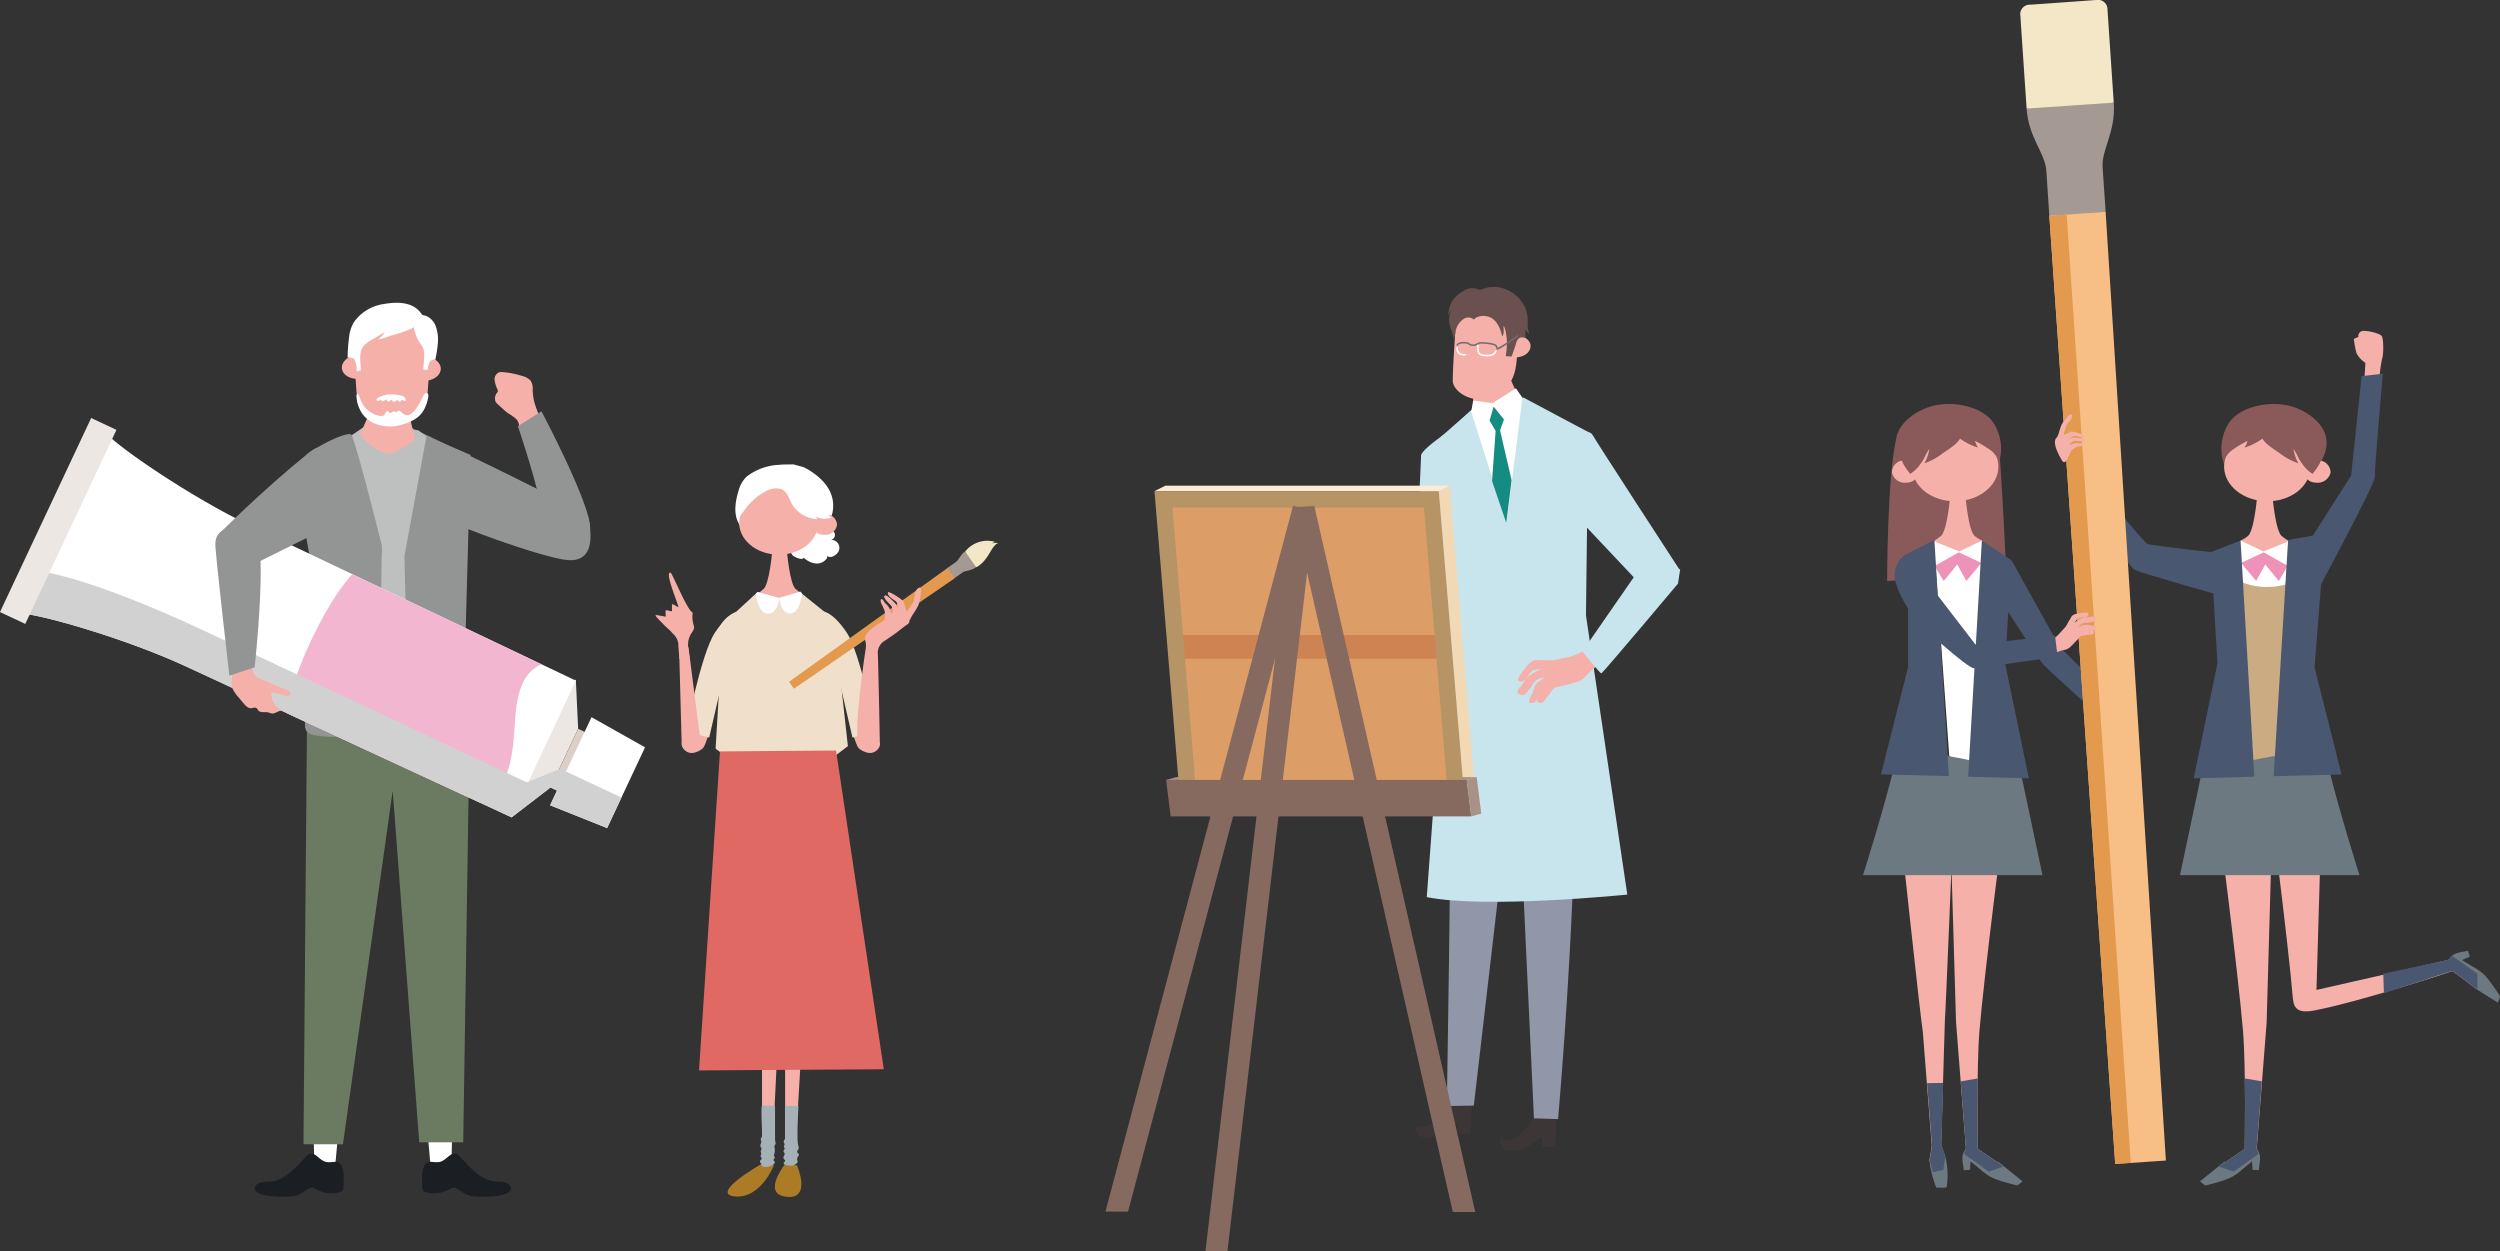<svg xmlns="http://www.w3.org/2000/svg" viewBox="0 0 506.88 253.67"><rect x="0" y="0" width="506.88" height="253.67" fill="#333333" stroke="none"/><defs><style>.cls-1{isolation:isolate;}.cls-2{fill:#f4b0a9;}.cls-3{fill:#3c3736;}.cls-4{fill:#9196a8;}.cls-5{fill:#fff;}.cls-6{fill:#6a5150;}.cls-7{fill:#c8e5ee;}.cls-8{fill:#148c81;}.cls-9{fill:#6f6f6f;}.cls-10{fill:#f0d9b4;}.cls-11{fill:#fcecd7;}.cls-12{fill:#a99187;}.cls-13{fill:#dc9d67;}.cls-14{fill:#ce8352;}.cls-15{fill:#b79465;}.cls-16{fill:#866a60;}.cls-17{fill:#1b1e23;}.cls-18{fill:#6a7b61;}.cls-19{fill:#939494;}.cls-20{fill:#bebfbf;}.cls-21{fill:#d57976;}.cls-22{fill:#ab7b25;}.cls-23{fill:#f0e0cb;}.cls-24{fill:#e06a63;}.cls-25{fill:#a5b1b7;}.cls-26{fill:#f4e7c7;}.cls-27{fill:#a49a93;}.cls-28{fill:#e39a4e;}.cls-29{fill:#ede7e4;}.cls-30{fill:#f3b6d1;}.cls-31{fill:#dccfc8;}.cls-32{fill:#d1d1d1;mix-blend-mode:multiply;}.cls-33{fill:#8a5959;}.cls-34{fill:#ee92ba;}.cls-35{fill:#6c7980;}.cls-36{fill:#4a5770;}.cls-37{fill:#cbab82;}.cls-38{fill:#f7bf85;}</style></defs><title>lp_people_right</title><g class="cls-1"><g id="レイヤー_2" data-name="レイヤー 2"><g id="レイヤー_1-2" data-name="レイヤー 1"><path class="cls-2" d="M274.2,120a47,47,0,0,0-.25-4.89c-.44-.76-1.6-.86-2.36-1s-.67-.18-.92-.8-1.71-4-2.37-5.38c-.32-.68-.7-1.45-1.23-1.45-.26,0-.13,0-.32.22a.67.67,0,0,0-.17.81c.32,1,2.54,6.87,2.68,7.47-.58-.23-1.36-1-1.95-.66-.79.51.28,1.33.27,1.91-.73-.23-1,0-1.19.66s.24.59.49,1.1c-.44.19-.75.38-.69.8s.64.75,1,1.09,2.29,2.62,2.85,3.14c1,1,.91,2.35,1.48,3.53a1.16,1.16,0,0,0,1.09.78,2.58,2.58,0,0,0,.79-.28c.36-.12.76-.12,1.13-.25-.11-1.65-1.4-3.2-.73-4.8.29-.67.53-.92.43-1.64C274.23,120.23,274.21,120.13,274.2,120Z"/><path class="cls-3" d="M298.41,222.82c0,1-.33,7.09-.33,7.09l-2.59,0,0-2.1a32.79,32.79,0,0,0-2.78,2c-.64.58-3.88,1.21-5,.46a1.93,1.93,0,0,1-.68-2.09s.66.94,2.81-.05,5.11-6,5.11-6Z"/><path class="cls-3" d="M315.64,225.43c0,.95-.33,7.09-.33,7.09l-2.6,0,0-2.11s-2.14,1.38-2.78,2-3.88,1.22-5,.47a1.93,1.93,0,0,1-.68-2.1s.66.95,2.81,0,5.1-6,5.1-6Z"/><path class="cls-4" d="M318.8,133.85s1,18.63.56,33.56c-.49,16.53-1.53,36.78-3.45,59.49l-4.9-.16-3.58-76.68-8.61,74.1-5.47.09s.92-57.58.68-59.2,1.07-30.85,1.07-30.85S318.58,133.15,318.8,133.85Z"/><path class="cls-5" d="M308.43,80.61,322,87.73l-1.06,52.54s-14.37,7.32-26.26,4.9l-2.14-56.62,5.85-5.45Z"/><path class="cls-2" d="M295.72,63.83a8,8,0,0,0-.68,3.63c-.18,3.23-.45,6.49-.49,9.73,0,2.1,3.63,4.49,6.72,3.49s5.6-2.19,6.17-7a48.89,48.89,0,0,0,.34-5.54,8.39,8.39,0,0,0-.26-2.39,2.55,2.55,0,0,0-.69-1.13,8.54,8.54,0,0,0-3.38-2.61,9.21,9.21,0,0,0-3.43-.18,7.38,7.38,0,0,0-3.27.93A3,3,0,0,0,295.72,63.83Z"/><path class="cls-2" d="M310.33,70.09c.06,1.24-1.22,2.29-2.85,2.36s-3-.88-3.06-2.12S305.63,68,307.26,68,310.27,68.86,310.33,70.09Z"/><path class="cls-6" d="M309.54,63.35a5.68,5.68,0,0,0-.67-1.66,7.34,7.34,0,0,0-1.4-1.7,7.19,7.19,0,0,0-4.08-1.81,7.72,7.72,0,0,0-2.25.22,10.61,10.61,0,0,1-1,.37c-.29,0-.33-.08-.6-.16a3,3,0,0,0-2.45.18,7.09,7.09,0,0,0-2.67,2.26,5.91,5.91,0,0,0-.76,2.82c.31-.42.17-.47.56-1a7.45,7.45,0,0,0-.42,1.81,6.14,6.14,0,0,0,.42,2.15,6.92,6.92,0,0,1,.47,1.8,3.65,3.65,0,0,0,.42-1.33,3.78,3.78,0,0,1,1.72-2.67,1.7,1.7,0,0,1,2,.16,1.93,1.93,0,0,1,1.06-.62,3.25,3.25,0,0,1,1.95.06c1.66.54,2.47,2.56,2.72,4,.46-.54.29-1.38.29-2.15.43.4.64,2.48.67,2.92a17.47,17.47,0,0,1-.23,3.21,11.9,11.9,0,0,0,1.2.06s.73-2.08.9-2.66a1.82,1.82,0,0,1,.67-1.1,1.91,1.91,0,0,1,1.25,0c0-.53-.08-1.1,0-1.61.23.2.47.66.75.76a4.56,4.56,0,0,1-.31-1.72c0-.62,0-1.24-.05-1.85A4.52,4.52,0,0,0,309.54,63.35Z"/><polygon class="cls-2" points="298.25 79.14 298.98 82.25 302.13 82.63 307.25 79.09 306.29 76.94 298.25 79.14"/><path class="cls-5" d="M298.69,81.2l3.9.54,4.77-3,1.27,1.85s-1.6,4.85-5.52,4.65-4.78-2-4.78-2Z"/><path class="cls-7" d="M319.59,87.85s2.59-1,3.37.43,17.54,27.18,17.54,27.18l-6.75,4.24L317.07,102Z"/><path class="cls-7" d="M287.5,105.75c.34-6.63.62-12.81.62-13.35,0-1.21,5.3-4.74,5.3-4.74l6.67,13.44-5.88,15c-.53,4.59-1.18,8.36-1.93,9.17-2.18,2.34-4.85,3.63-6.64,1.7a5.87,5.87,0,0,1-2-4.11C283.65,122.28,285.7,113.43,287.5,105.75Z"/><path class="cls-7" d="M265.23,105.51l4.15-3.93s21.8,16.46,22.51,19.57-.15,6.46-2.77,6.85-3.27-.66-4.1-1.14S265.23,105.51,265.23,105.51Z"/><path class="cls-7" d="M308.7,80.51,322,87.59l-.44,37.19,8.38,56.6s-28.77,2.92-40.66.51l4.11-55.56-1.29-37.72,6.12-5.36L305.45,106Z"/><polygon class="cls-8" points="302.84 82.44 304.93 85.05 304.14 87.27 306.48 97.36 305.4 106.03 302.52 97.54 303.24 87.36 302.01 85.28 302.84 82.44"/><path class="cls-9" d="M303.58,70.87a.17.17,0,0,1-.16-.12h0c-.13-.44-.18-.62-.55-.76a10,10,0,0,0-2.8-.3,3.08,3.08,0,0,0-.48.2,1.84,1.84,0,0,1-.55.23,2.26,2.26,0,0,1-.91-.06,1.13,1.13,0,0,1-.38-.2.66.66,0,0,0-.31-.16c-.7-.12-1.57-.08-1.84.32a.16.16,0,0,1-.28-.17c.5-.74,2-.49,2.18-.46a.94.94,0,0,1,.46.22.66.66,0,0,0,.26.14,1.68,1.68,0,0,0,.75.06,2.19,2.19,0,0,0,.47-.2,2.91,2.91,0,0,1,.55-.23,9.81,9.81,0,0,1,3,.32c.52.2.61.52.74,1v0a.15.15,0,0,1-.11.19Z"/><path class="cls-9" d="M303.68,70.84h-.05a.16.16,0,0,1-.13-.18.16.16,0,0,1,.18-.14A27.82,27.82,0,0,0,307.54,68a.16.16,0,0,1,.23,0,.16.16,0,0,1,0,.22C307.46,68.46,304.25,70.84,303.68,70.84Z"/><path class="cls-5" d="M301.34,72.27a6.18,6.18,0,0,1-.85-.11c-1.06-.22-1-1.2-1-2v-.12a.14.14,0,0,1,.16-.15h0a.16.16,0,0,1,.16.16v.12c0,.93,0,1.5.74,1.66,1.13.23,2.37.09,2.55-.64a.16.16,0,0,1,.19-.12.15.15,0,0,1,.12.19C303.24,72,302.32,72.31,301.34,72.27Z"/><path class="cls-5" d="M297,72.08a1.87,1.87,0,0,1-1.37-.41,1.56,1.56,0,0,1-.35-1.23.17.17,0,0,1,.33,0,1.29,1.29,0,0,0,.25,1,1.72,1.72,0,0,0,1.22.32h0a.16.16,0,1,1,0,.31Z"/><path class="cls-2" d="M320.31,132.39a8.7,8.7,0,0,1-1.18.5c-1,.34-2.05.52-3.07.77a6.56,6.56,0,0,1-2.16.2c-.62-.05-1.23,0-1.86,0a4.51,4.51,0,0,0-.9,0,3,3,0,0,0-1.6,1.25,23.41,23.41,0,0,0-1.5,2c-.22.36-.4.77,0,1s1,0,1.35-.45.65-1,1-1.4c.49-.6,1.58-.53,2.29-.69a12,12,0,0,0-2.2,1.13,4,4,0,0,0-1.24,1.22,10.38,10.38,0,0,0-.59.88c-.24.39-.64.68-.85,1.09s0,.83.52,1c.65.24,1.13-.38,1.51-.82a9.84,9.84,0,0,0,1-1.42,2.28,2.28,0,0,1,.66-.72,3.42,3.42,0,0,1,1-.47,3.34,3.34,0,0,0,.89-.17c-.81.49-1.94,1.1-2.25,2a9.53,9.53,0,0,1-.57,1.51,5.68,5.68,0,0,0-.53,1.28c-.06.31,0,.39.3.43a1.18,1.18,0,0,0,.85-.15c.51-.41.56-1.17,1-1.57a2.76,2.76,0,0,0-.56,1.26c0,.49.8.52,1.11.37s.61-.68.86-1,.58-.68.83-1.05a3,3,0,0,1,.7-.87,4.65,4.65,0,0,1,1.45-.4c1.18-.3,2.36-.56,3.51-.95a3.56,3.56,0,0,0,1.59-1.23,13.15,13.15,0,0,1,1.45-1.33,7.14,7.14,0,0,0,1.26-1.43c.41-.65.5-1,.06-1.66s-1.53-2-2.47-1.27A13,13,0,0,1,320.31,132.39Z"/><path class="cls-7" d="M340.66,115.42l-.44,2.91s-15.27,18.16-15.54,18.2-3.85-4.45-3.85-4.45l12.08-17.44Z"/><polygon class="cls-10" points="299.19 161.82 293.92 98.47 291.71 99.58 296.97 162.93 299.19 161.82"/><polygon class="cls-11" points="236.28 98.47 293.92 98.47 291.71 99.58 234.07 99.58 236.28 98.47"/><polygon class="cls-12" points="236.43 158.13 297.38 158.13 299.41 157.57 238.46 157.57 236.43 158.13"/><polygon class="cls-13" points="295.16 161.27 240.86 161.27 235.87 101.24 290.18 101.24 295.16 161.27"/><rect class="cls-14" x="238.46" y="128.76" width="53.01" height="4.8"/><path class="cls-15" d="M297,162.93H239.33l-5.26-63.35h57.64Zm-54.58-3.32h51l-4.71-56.71h-51Z"/><polygon class="cls-16" points="298.3 165.52 237.35 165.52 236.43 158.13 297.38 158.13 298.3 165.52"/><polygon class="cls-12" points="298.3 165.52 297.38 158.13 299.41 157.57 300.33 164.96 298.3 165.52"/><polygon class="cls-16" points="262.17 102.52 224.13 245.66 228.71 245.66 266.46 103.66 262.17 102.52"/><polygon class="cls-16" points="266.48 102.59 262.12 102.83 244.41 253.67 248.87 253.67 265.02 116.13 294.56 245.74 299.11 245.74 266.48 102.59"/><polygon class="cls-5" points="92.25 199.88 91.53 236.79 87.33 236.79 84.09 200.11 92.25 199.88"/><polygon class="cls-5" points="63.01 199.88 63.73 236.79 67.93 236.79 71.15 201.07 63.01 199.88"/><path class="cls-17" d="M69.67,239c0,.3,0,.59,0,.84,0,1.32.08,1.75-1.33,2a6.52,6.52,0,0,1-3.65-.42c-1.24-.53-1.15-1-2.56-.13a7.1,7.1,0,0,1-2.37,1.21c-1.12.23-9,.48-8-1.91.35-.81,1.47-1,2.47-1,.43,0,.84-.06,1.16-.11,2.67-.45,5-3.23,6.66-5s2.53,1,4.3,1.14c.8.07,1.37-.09,1.84-.05a1.26,1.26,0,0,1,1,.68A5.38,5.38,0,0,1,69.67,239Z"/><path class="cls-18" d="M62.23,147.82,61.53,232l8,0,10.09-71.67L85,231.61h8.92l1.3-84.34S62.52,147.06,62.23,147.82Z"/><path class="cls-17" d="M85.59,239c0,.3,0,.59,0,.84,0,1.32-.08,1.75,1.33,2a6.56,6.56,0,0,0,3.66-.42c1.23-.53,1.15-1,2.55-.13a7.2,7.2,0,0,0,2.37,1.21c1.12.23,9,.48,8-1.91-.34-.81-1.47-1-2.47-1-.43,0-.84-.06-1.15-.11-2.67-.45-5-3.23-6.66-5s-2.54,1-4.31,1.14c-.8.07-1.36-.09-1.84-.05a1.28,1.28,0,0,0-1,.68A5.38,5.38,0,0,0,85.59,239Z"/><path class="cls-19" d="M79.28,84.77s.48,14.38,5.54,17.8,25.66,10.69,30.38,11c4.2.27,5.26-3.06,4.08-8.64-.27-1.26-30.64-15.69-30.64-15.69Z"/><path class="cls-20" d="M74.61,86,63.5,93.54c-.14,4.1.38,8.91-.48,12.91a7.33,7.33,0,0,0-.29,3.71c.27,1.29.76,2.54,1,3.84a51.81,51.81,0,0,1,1.17,10.67c-.11,3.92-.44,7.87-.63,11.79-.16,3.22.34,6.23.22,9.42,9,2.07,18.26,1.56,27.43,1.05a1.4,1.4,0,0,0,1.64-1.63c.34-7-.37-13.76-.32-20.72q.14-15.36.25-30.73l-8.66-6.59Z"/><path class="cls-19" d="M63.51,131.89c0,1.1-.11,2.2-.22,3.31-.32,3.28-1,6.53-1.31,9.78-.32,3-.39,3.87,2.85,4.25s7,0,10.39-.09c1.83,0,1.9-12.76,1.92-14.38.06-4.54.12-12.38.18-16.91,0-1.75.05-3.51.07-5.27a9.05,9.05,0,0,0,0-2.08s-4.83-19.37-6.09-22.28C71,87.34,66,89.45,62.4,92c-1.84,1.3.82,4.86.53,7.7-.18,1.83-.57,3.53-.89,5.3-.4,2.27.22,4.69.58,6.92a73,73,0,0,1,.82,8.85C63.54,123.39,63.6,129.29,63.51,131.89Z"/><path class="cls-19" d="M95.15,148.5l1.33-.32a75.88,75.88,0,0,0-1.08-11.63,53.68,53.68,0,0,1-1-8.19s1-36.13,1-36.13l-8.92-3.8L82,112.73c.14,7,.36,13.92.71,20.86.26,5.11,1,10.09,1.36,15.2a.58.58,0,0,0,.69.67A39.66,39.66,0,0,0,95.15,148.5Z"/><path class="cls-2" d="M82.68,82.87l1.49,6.28c-1.49.87-3.8,2.93-5.6,2.79a8.73,8.73,0,0,1-3.88-2A11.23,11.23,0,0,1,73,88.09L75.25,83Z"/><path class="cls-2" d="M86.75,68.07A3.31,3.31,0,0,0,85.5,67a10.34,10.34,0,0,0-6-.66,10.32,10.32,0,0,0-6,.66,3.27,3.27,0,0,0-1.26,1.07,3.94,3.94,0,0,0-.44,2.49c.13,2.38.21,4.76.36,7.14.07,1.2.17,2.41.3,3.61s.66,1.55,1.75,2.28A12.05,12.05,0,0,0,76.71,85a8.27,8.27,0,0,0,2.78.28A8.32,8.32,0,0,0,82.27,85a12.58,12.58,0,0,0,2.52-1.43c1.08-.73,1.63-1.22,1.75-2.28s.22-2.41.3-3.61c.15-2.38.23-4.76.35-7.14A3.87,3.87,0,0,0,86.75,68.07Z"/><path class="cls-2" d="M89.37,74.76c0,1.36-1.51,2.46-3.38,2.46s-3.4-1.11-3.41-2.46S84.09,72.3,86,72.3,89.36,73.4,89.37,74.76Z"/><path class="cls-2" d="M76.07,73.93c.21,1.34-1.13,2.62-3,2.86s-3.53-.66-3.74-2,1.14-2.62,3-2.86S75.86,72.58,76.07,73.93Z"/><path class="cls-5" d="M88.29,66a3.62,3.62,0,0,0-1.85-1.93c-.23-.11-.59-.11-.77-.22s-.37-.45-.54-.64c-1.82-2.12-4.88-2-7.5-1.54a8.9,8.9,0,0,0-5.85,3.62,7.28,7.28,0,0,0-1,3.08,33.12,33.12,0,0,0-.3,4.14c.43-.06,1.15,0,1.38.37a4.78,4.78,0,0,1,.44,2.42,3.93,3.93,0,0,1,.83-.16c.08-1.64-.56-3.75.71-5.12a7.29,7.29,0,0,1,1.84-1.3c.78-.44,1.55-1,2.34-1.36a5.5,5.5,0,0,1-1.42,1.51,18.22,18.22,0,0,0,2.67-.83,23.12,23.12,0,0,0,4.61-1.63,12.55,12.55,0,0,0,.82,2.42c.25.51.65.94.93,1.43.75,1.3.17,3.3.22,4.71h.88a4.32,4.32,0,0,1,.39-1.58,1.22,1.22,0,0,1,1.16-.47l.09-.57a21.86,21.86,0,0,0,.41-2.81A8,8,0,0,0,88.29,66Z"/><path class="cls-21" d="M79.63,86.22h-.46a7,7,0,0,1-2.68-.32,8.4,8.4,0,0,1-1.68-1,.21.21,0,0,1,.25-.33,7.6,7.6,0,0,0,1.59,1,6.7,6.7,0,0,0,2.52.29,6.73,6.73,0,0,0,2.53-.29,7,7,0,0,0,1.08-.59.21.21,0,1,1,.23.34,6.4,6.4,0,0,1-1.15.64A6.15,6.15,0,0,1,79.63,86.22Z"/><path class="cls-5" d="M81.81,83.92h0c-.6-.39-.82-1.07-1.43-.27-.68-.63-.76.13-1.29.07-.25,0-.27-.4-.62-.32s-.33.46-.44.6c-.47.59-1.12.31-1.87.1a5.05,5.05,0,0,1-2.89-2.68c-.19-.32-.79-2.45-1-1.14a7.23,7.23,0,0,0,1.16,3.58,6,6,0,0,0,3.45,2.3,8,8,0,0,0,2.59.31,10.63,10.63,0,0,0,4.37-1.32,5.15,5.15,0,0,0,2.48-2.88c.16-.44.92-2.33.26-2.59-.33-.12-.65.34-.75.56C85.36,81.2,83.58,85.23,81.81,83.92Z"/><path class="cls-5" d="M81.75,80.32A7.67,7.67,0,0,0,78.69,80c-.34,0-2.77.55-2.28,1.22.17.24.75-.16,1-.16-.15.73.78-.06,1-.07,0,.87.72.11,1.09.07.14.76.75.27,1.11,0,.11.16.26.39.52.36s.14-.31.28-.31c.52,0,1.09.5.87-.08A1.6,1.6,0,0,0,81.75,80.32Z"/><path class="cls-5" d="M162.9,112.9c.15.93-1.79.06-2.1-.22a3.4,3.4,0,0,1-.75-3.17c.6-1.81,4-3.51,6.17-3.16a4.53,4.53,0,0,1,2.86,1.51,1,1,0,0,1-.73,1.61,1.62,1.62,0,0,1,1.68,2.3c-.33.68-1.54,1.6-2.39.92.36.5-.59,1.18-1.08,1.39-1.36.54-2.84-.28-3.7-1.07A.36.36,0,0,1,162.9,112.9Z"/><path class="cls-22" d="M161.59,236.29l-2.33-.41s-4.9,6.14.08,6.76C164.68,243.32,161.59,236.29,161.59,236.29Z"/><polygon class="cls-2" points="159.18 209.41 159.18 232.11 161.39 231.36 162.68 209.24 159.18 209.41"/><polygon class="cls-2" points="154.5 209.41 154.5 232.11 156.71 231.36 157.79 209.24 154.5 209.41"/><path class="cls-22" d="M156.91,236.29l-2.33-.41s-10.72,6.05-5.74,6.68C154.18,243.23,156.91,236.29,156.91,236.29Z"/><path class="cls-5" d="M149.76,99.44a6.07,6.07,0,0,1,1.64-2.82,11.59,11.59,0,0,1,6.44-2.37,22.58,22.58,0,0,1,2.3-.08,7.82,7.82,0,0,1,.79,0h0l1.92.52a8,8,0,0,1,.74.37c1.76,1,6.09,3.84,5.23,8.71-.23,1.32-.78,1.58-2,2.35a13.91,13.91,0,0,1-3.72,2,25.15,25.15,0,0,1-8.08,1.06,5.46,5.46,0,0,1-5.4-3.38C148.72,103.93,149.13,101.45,149.76,99.44Z"/><path class="cls-2" d="M165.89,106.27c-.17,3.56-3.9,6.34-8.32,6.19s-7.87-3.16-7.7-6.73,4-8.17,8.46-7.94C165.19,98.15,166.06,102.7,165.89,106.27Z"/><path class="cls-2" d="M169.71,106.42a2.39,2.39,0,0,1-2.64,2,2.31,2.31,0,0,1-2.43-2.19,2.41,2.41,0,0,1,2.64-2A2.31,2.31,0,0,1,169.71,106.42Z"/><path class="cls-5" d="M160.41,96.51a2.68,2.68,0,0,0-1.25-.31A10.45,10.45,0,0,0,153,98a6.9,6.9,0,0,0-2.47,3.25,10.56,10.56,0,0,0-.75,2.08c-.09.4-.45,1.35-.12,1.71.88-.88,1.46-2,2.31-2.88a11.63,11.63,0,0,1,3.17-2.48,4.15,4.15,0,0,1,3.16-.55c1.42.52,1.66,2,2.24,3a6.18,6.18,0,0,0,5.22,3.11,4,4,0,0,1-.41-.51,4.17,4.17,0,0,0,3.18.24,4.09,4.09,0,0,1-1.11-1.94c-.09-.38-.09-.77-.15-1.16-.21-1.37-1.36-2.46-2.36-3.48a5.91,5.91,0,0,0-2-1.36C162.12,96.75,161.1,96.87,160.41,96.51Z"/><path class="cls-2" d="M158.2,121.32l4.36-.88-1.22-1c-1.21-.94-1.78-7.62-1.78-7.62h-1.5v0h-1.5s-.57,6.68-1.78,7.62l-1.21,1,4.35.88h.28Z"/><polygon class="cls-23" points="168.9 153.56 171.91 151.28 169.07 125.57 162.42 120.24 157.93 121.28 153.24 120.37 146.58 126.5 145.09 151.79 147.46 153.57 168.9 153.56"/><polygon class="cls-24" points="145.98 152.35 141.73 217.03 179.19 216.79 169.51 152.17 145.98 152.35"/><path class="cls-23" d="M149.21,124.1s-3.39,1-4.28,5.8,2.67,21.34,2.67,21.34l4.66-2.2Z"/><path class="cls-25" d="M159.18,224.18c-.05,0,.07,6.56,0,6.71s-.15.19-.24.38c-.14.34.11.47.12.81,0,.13-.13.25-.12.4s.16.25.14.43-.23.25-.22.47.25.37.23.58c0,.37-.38.52-.2.93,0,.12.26.28.28.38.07.3-.32.35-.28.62s.88.43,1.16.46a2,2,0,0,0,1.44-.44c.46-.36.05-.6.15-1.06,0-.23.32-.49.34-.7s-.24-.3-.34-.54.26-.47.3-.79a1.81,1.81,0,0,0-.11-.65c-.31-1,0-6.91.06-7.89Z"/><path class="cls-25" d="M154.51,224.14c-.29.21.06,5.87,0,6.18s-.27.4-.27.71c0,.15.12.35.11.47,0,.4-.31.54-.14,1,.08.18.19.27.18.49s-.17.29-.15.49.12.25.09.48-.14.31-.1.51.22.24.2.44-.27.3-.31.45c-.11.36.19.45.31.73,0,.11-.11.14,0,.29a1.17,1.17,0,0,0,.5.2c.68.14,2.23-.27,2.15-1,0-.14-.26-.22-.26-.39s.23-.28.27-.46-.11-.2-.16-.41.08-.34.13-.58a3.51,3.51,0,0,0,0-1c0-.14-.1-.17-.05-.36s.26-.34.25-.6a6.83,6.83,0,0,1-.12-.77,7.56,7.56,0,0,0,0-.83c0-.42,0-5.59,0-6l-1.76,0a2.61,2.61,0,0,0-.88,0Z"/><path class="cls-5" d="M162.26,119.94,158,121.21s.28,3.34,2.3,3.16,2.31-4.08,2.31-4.08Z"/><path class="cls-5" d="M153.57,120l4.44,1.23s-.34,3.37-2.4,3.19-2.34-4.08-2.34-4.08Z"/><path class="cls-2" d="M142.79,151.29a13.87,13.87,0,0,0,.56-1.45,6.88,6.88,0,0,0,.58-2.33c0-1.64-1.43-1.79-2.47-.51a16.12,16.12,0,0,1-1.69,2.05,9.76,9.76,0,0,0-1.15,1.17c-.14.17-.41.44-.43.64a1.58,1.58,0,0,0,.2.66,2.09,2.09,0,0,0,2.32,1.1,4.35,4.35,0,0,0,1.69-.81A2,2,0,0,0,142.79,151.29Z"/><path class="cls-23" d="M149.7,124s-1.89,0-4.73,4.24-5.86,20.08-5.86,20.08l4.68,1.22Z"/><path class="cls-2" d="M173.84,151.29a13.87,13.87,0,0,1-.56-1.45,6.66,6.66,0,0,1-.58-2.33c0-1.64,1.43-1.79,2.47-.51a16.12,16.12,0,0,0,1.69,2.05,9.76,9.76,0,0,1,1.15,1.17c.14.17.41.44.43.64a1.58,1.58,0,0,1-.2.66,2.09,2.09,0,0,1-2.32,1.1,4.35,4.35,0,0,1-1.69-.81A2,2,0,0,1,173.84,151.29Z"/><path class="cls-23" d="M166.93,124s1.88,0,4.73,4.24,5.85,20.08,5.85,20.08l-4.67,1.22Z"/><path class="cls-2" d="M136.24,122.5h0c0,.48,0,1,0,1.43-.45,0-.85-.25-1.29-.18A7.59,7.59,0,0,0,135,125c0,.09-1.84-.33-2-.31-.46,0,1.25,1.61,1.38,1.75.62.7,1.43,1.26,2,2a3.34,3.34,0,0,1,1.15,2c0,1,.19,2.16.16,3.11.95-.3,1.37.76,2.25.81-.15-1.49-.59-3.18-.38-4.34a4.24,4.24,0,0,1,.55-1.51c.32-.5.75-1,.58-1.58a6.62,6.62,0,0,1-.29-1.5,5.68,5.68,0,0,1,.05-1.21c-1.15-.48-4.14-8.08-4.51-8.12-1.27-.15,1.64,6.47,1.6,7C137.12,122.94,136.74,122.57,136.24,122.5Z"/><polygon class="cls-2" points="138.21 150.88 137.74 133.33 139.58 131.14 142.07 150.62 138.21 150.88"/><path class="cls-26" d="M198,115c2.55-1.46,2.9-4.34,4.39-4.89a2.59,2.59,0,0,0-1.32.1l.65-.36a5.75,5.75,0,0,0-6,1.93l.54,2.57Z"/><path class="cls-27" d="M193.75,114l-1.66,1.15-1,2.21,2.41-.13,1.65-1.15c.67-.46,1.66-.3,2.76-1.07l-1.12-1.61-1.12-1.61C194.61,112.59,194.41,113.57,193.75,114Z"/><polygon class="cls-28" points="192.09 115.18 193.54 117.26 160.96 139.64 159.99 138.23 192.09 115.18"/><path class="cls-2" d="M184.41,125.94c.38-1.22,1.46-2.26,1.88-3.48.15-.42.7-3.12.35-3.27-.65-.27-1.11,1-1.17,1.34s-.08.75-.15,1.11a3.22,3.22,0,0,1-.48.94,10.05,10.05,0,0,1-1,1.36,9.29,9.29,0,0,1-.49-1.43c-.11-.54-.17-.58-.68-1-.13-.1-3-2.15-2.6-1.09.27.81,1.45,1.2,1.77,1.69a2.73,2.73,0,0,1,.23.86c.09.39.23.8.28,1.19a6.31,6.31,0,0,0-.75-1.68c-.26-.31-1.74-1.87-2.11-1.72-.68.26,1,1.74,1.21,2,.48.55.3,1.26.31,1.9a5.9,5.9,0,0,1-.66-1.3,3.85,3.85,0,0,0-.9-1.09c-.13-.13-.46-.87-.74-.8s-.12.67-.07.81a15.74,15.74,0,0,1,.71,1.57,3.28,3.28,0,0,1,0,1.73c-.21.39-1.11.79-1.5,1.07-.91.66-2.43,1.67-2.49,2.74,0,.46.21.93.22,1.37a7.76,7.76,0,0,1-.15,1.36c-.18,1.14-2.48,17.12-1.26,18a3.65,3.65,0,0,0,2.22.37c.7-.15,2,.88,2,.31,0-1-.34-17.06-.4-18.08a2.83,2.83,0,0,1,1.14-2.64c.71-.46,1.4-.93,2.08-1.41.92-.65,1.75-1.37,2.66-2,.21-.16.36-.23.45-.45s0-.42.14-.61Z"/><path class="cls-2" d="M183.33,122.51c-.11-.54-.17-.58-.68-1-.13-.1-3-2.15-2.6-1.09.27.81,1.45,1.2,1.77,1.69a2.73,2.73,0,0,1,.23.86c.09.39.23.8.28,1.19a6.31,6.31,0,0,0-.75-1.68c-.26-.31-1.74-1.87-2.11-1.72-.68.26,1,1.74,1.21,2,.73.81-.4,2.85,1.25,2.92a1.79,1.79,0,0,0,1.66-1.13C183.89,123.85,183.48,123.21,183.33,122.51Z"/><path class="cls-2" d="M107.93,91.62a3.94,3.94,0,0,0,2,.1,5.22,5.22,0,0,0,1.54-.41.63.63,0,0,0,.22-.21.75.75,0,0,0,.08-.24,4.86,4.86,0,0,0,0-2.18,7.61,7.61,0,0,0-1-1.58,10.85,10.85,0,0,1-.7-1.3,22.92,22.92,0,0,1-1.78-4.43,13,13,0,0,1-.29-2.33,3,3,0,0,0-.42-1.87,3.47,3.47,0,0,0-1.71-.94,18.5,18.5,0,0,0-2.19-.56c-.54-.1-1.1-.16-1.65-.21a2.1,2.1,0,0,0-.75,0,1.53,1.53,0,0,0-1,1.63,7.17,7.17,0,0,0,.61,1.94.74.74,0,0,1,.05.29.67.67,0,0,1-.14.28,1.84,1.84,0,0,0-.29,1.92,2.47,2.47,0,0,0,.47.5c.66.57,1.3,1.23,2,1.75a11.68,11.68,0,0,1,1.65,1.16c.69.7.56,1.45.88,2.26a31,31,0,0,0,1.3,2.88C107.06,90.66,107.29,91.38,107.93,91.62Z"/><path class="cls-19" d="M105,86.4l4.79-3s10,18.87,9.86,23.7c-.16,5.92-7.29,7.2-9.28,4.31-1-1.39.4-4.41-.62-8.71C107.82,94.54,105,86.4,105,86.4Z"/><polygon class="cls-29" points="111.61 159.68 103.72 165.74 100.68 149.45 99.49 148.74 100.44 148.14 100.28 147.3 101.13 147.7 116.75 137.78 117.22 147.75 111.61 159.68"/><path class="cls-5" d="M51.08,106.73,116.75,138l-13,27.73-66-30.59c-12.65-5.86-30.1-10.72-33.26-10.68l8.29-17.65.58-1.23,8.3-17.65C23.61,90.4,38.49,100.73,51.08,106.73Z"/><path class="cls-30" d="M71.43,116.42l38.36,18.28c-3.6,1.5-5,5.36-5.37,11.52-.43,6.32-.73,13.69-7,16.57C88.53,158.7,72,151.06,58.25,144.66c.25-2.43,1.23-7.16,4.76-14.67C66.85,121.82,70.06,117.88,71.43,116.42Z"/><rect class="cls-31" x="109.64" y="152.56" width="13.18" height="4.02" transform="translate(-73.09 194.04) rotate(-64.83)"/><polygon class="cls-5" points="130.78 151.52 126 161.7 123.09 167.89 111.54 163.27 119.93 145.41 130.78 151.52"/><path class="cls-32" d="M41.75,128.06l65.06,30.57,6.75-2.77L126,161.7l-2.9,6.19-11.56-4.62,1.4-3-1.33-.62-7.89,6.06-66-30.59c-12.19-5.64-28.81-10.36-32.85-10.66l5-8.29S19.42,117.57,41.75,128.06Z"/><rect class="cls-29" x="-9.93" y="102.79" width="43.47" height="5.66" transform="translate(-88.81 71.39) rotate(-64.83)"/><path class="cls-19" d="M65.83,91.36s-.21-2-3.43.61c-9.5,7.68-18,16.28-18,16.28l4.36,7.49,20.79-10.33Z"/><path class="cls-2" d="M47.07,139.41a1.34,1.34,0,0,0,.07.18,7.35,7.35,0,0,0,1.32,1.9l1,1.21c.39.44.87.93,1.46.89.33,0,.69-.22,1-.06s.31.36.47.54c.49.53,1.39.19,2.08.39a4.36,4.36,0,0,0,.58.19c.71.13,1.34-.57,2.06-.56A4.09,4.09,0,0,1,55,140.32l3,.71c.32.07.76.11.91-.19s-.27-.73-.66-.9l-5-2.1a4.77,4.77,0,0,1-1.5-.86c-.76-.75-.63-2.16-.56-3.14a1.45,1.45,0,0,0-.21-1.09,1.34,1.34,0,0,0-1-.28l-2.81,0a.34.34,0,0,0-.22,0,.34.34,0,0,0-.06.24c.05,1.34.08,2.68.15,4C47.11,137.67,46.77,138.5,47.07,139.41Z"/><path class="cls-19" d="M51.63,135.3s3-27.18-.37-27.89-7.88-.92-7.59,3.3S46.5,137,46.5,137Z"/><path class="cls-33" d="M384.43,89.13c-1.81,7.88-1.81,28.67-1.81,28.67l24.16-1.53s-.92-20.49-1.53-26S393,86,393,86Z"/><path class="cls-5" d="M403,110.92l-1.15-1.32h-9.21l-.59.12s3.23,44.2,3.16,43.55c0-.19,3.61,5.19,4.56,0C402.05,140.65,403,110.92,403,110.92Z"/><polygon class="cls-34" points="397.15 111.99 392.25 114.74 394.09 117.8 396.84 114.44 398.68 117.8 401.73 114.13 397.15 111.99"/><path class="cls-2" d="M392,109.69s.23,0,1.51-1,1.87-7.9,1.87-7.9h1.57v0h1.58s.58,6.93,1.87,7.9a6.57,6.57,0,0,0,1.46.9l-4.62,2.22Z"/><path class="cls-2" d="M396,167.76s-1.58,39.07-1.67,39.07l-.75,25.31.78,2.28-.39,2.77-2.13.49-.62-2.4.45-3-1.81-23c-.53-3.33-4.53-40.67-4.53-40.67Z"/><path class="cls-2" d="M406.45,165.31s-4.13,31.94-5.11,43.69c-.61,7.38-.34,23.94-.34,23.94l5.23,3.57-3,1.05-5-3.6.36-1.18-2-25.52L395.46,169Z"/><path class="cls-35" d="M392.57,240.77s2.09.14,2.12-.11a15.18,15.18,0,0,0-.45-6.75l-.27,2.26-1.93.16-.69-2.09C390.77,236.15,392.57,240.77,392.57,240.77Z"/><path class="cls-35" d="M398.15,237.24s.85,0,1.31-.07a10.08,10.08,0,0,1,.09-1.68s1.59,1.28,1.91,1.56a11.67,11.67,0,0,0,1.89,1.42c1.47.94,5.68,1.89,5.68,1.89l1.05-.84s-4.53-3.68-5-4l-1.93,1.13-4.82-3.39C397.49,234.55,398.07,236,398.15,237.24Z"/><path class="cls-35" d="M409.77,156.88l4.35,20.56H377.73S382,164,384.2,154.77C385.52,149.21,409.77,156.88,409.77,156.88Z"/><path class="cls-36" d="M386.13,112.59a5.24,5.24,0,0,0-2,4.17c.13,2.6,2.73,6.64,2.73,6.64v11.9L381.37,157l13.76.36-2.93-47.91Z"/><polygon class="cls-36" points="406.53 134.47 407.87 113.63 401.83 109.6 399.05 157.48 411.35 157.81 406.53 134.47"/><path class="cls-33" d="M384.84,92.1c1.47,4.08,7.17,7.33,7.17,7.33l10.33-1.18A9.55,9.55,0,0,0,404.86,87a6.65,6.65,0,0,0-2.19-2.84c-2.95-2.24-8.05-2.89-11.73-1.58-3.23,1.14-6.13,3.54-6.51,6.52A6.58,6.58,0,0,0,384.84,92.1Z"/><path class="cls-2" d="M387.74,95.45c.5,3.82,4.8,6.58,9.6,6.14s8.29-3.88,7.79-7.7-4.8-6.57-9.6-6.14S387.24,91.63,387.74,95.45Z"/><path class="cls-2" d="M383.6,95.85a2.68,2.68,0,0,0,3,2,2.43,2.43,0,0,0,2.45-2.5,2.68,2.68,0,0,0-3-2A2.43,2.43,0,0,0,383.6,95.85Z"/><path class="cls-33" d="M404.07,89.13a11.87,11.87,0,0,1,1,2.18c.14.43.62,1.43.28,1.83-.66-.56-1-1.34-1.76-1.86a22.78,22.78,0,0,0-3.15-1.88,3.76,3.76,0,0,0,.62,1.35,12.66,12.66,0,0,1-3.66-1.82c-.67,1.17-2.24,2.1-3.4,2.9a13.54,13.54,0,0,1-3.82,2.11,8.83,8.83,0,0,0,1-2.9c-.71.89-1,2-1.74,2.93a7.18,7.18,0,0,1-2.14,2.11c-1.18-1.5-2.16-2.87-2-4.79a7.36,7.36,0,0,1,1.92-4A8.31,8.31,0,0,1,391.12,85a8.21,8.21,0,0,0,1.73-.39,2.9,2.9,0,0,1,1.34-.41,11.66,11.66,0,0,1,6.9,1.57A7.73,7.73,0,0,1,404.07,89.13Z"/><polygon class="cls-36" points="391.71 232.25 391.26 235.28 391.88 237.68 394.01 237.19 394.4 234.43 393.62 232.14 393.99 219.57 390.72 219.61 391.71 232.25"/><path class="cls-36" d="M401,218.66l-3.46.58,1.05,13.54-.36,1.18,5,3.6,3-1.05L401,232.94S400.88,225.7,401,218.66Z"/><path class="cls-5" d="M453.13,110.92l1.15-1.32h9.22l.59.12s-3.23,44.2-3.16,43.55c0-.19-3.61,5.19-4.56,0C454.06,140.65,453.13,110.92,453.13,110.92Z"/><path class="cls-37" d="M451.89,116.37c3.82,3.47,11.1,3.47,15.27.35l-2.78,38.16h-11.1Z"/><polygon class="cls-34" points="458.97 111.99 463.86 114.74 462.03 117.8 459.28 114.44 457.44 117.8 454.38 114.13 458.97 111.99"/><path class="cls-2" d="M464.15,109.69s-.24,0-1.51-1-1.87-7.9-1.87-7.9h-1.58v0h-1.57s-.59,6.93-1.87,7.9a6.72,6.72,0,0,1-1.47.9l4.63,2.22Z"/><path class="cls-2" d="M449.67,165.31s4.13,31.94,5.1,43.69c.62,7.38.35,23.94.35,23.94l-5.24,3.57,3.05,1.05,5-3.6-.36-1.18,2-25.52L460.65,169Z"/><path class="cls-35" d="M458,237.24s-.85,0-1.31-.07a11.11,11.11,0,0,0-.1-1.68s-1.59,1.28-1.9,1.56a11.75,11.75,0,0,1-1.9,1.42c-1.46.94-5.68,1.89-5.68,1.89l-1.05-.84s4.54-3.68,5-4L453,236.7l4.81-3.39C458.63,234.55,458,236,458,237.24Z"/><path class="cls-2" d="M459.77,158.72s4.13,31.94,5.11,43.69c.19,2.36,1.37,3,4.27,2.48,9.54-1.81,28.1-8,28.1-8l5.08,3.79v-3.22l-5-3.53-1,.72-26.66,6.06,1.12-38.29Z"/><path class="cls-35" d="M500.38,192.76s.28.8.37,1.26a10.49,10.49,0,0,0-1.56.64s1.73,1.08,2.09,1.29a11.89,11.89,0,0,1,2,1.32c1.36,1.09,3.63,4.76,3.63,4.76l-.45,1.27s-4.95-3.09-5.36-3.44l.44-2.19-4.77-3.45C497.63,193,499.2,193.09,500.38,192.76Z"/><path class="cls-36" d="M483.34,201.38l-.13-3.95,13.09-2.82,1-.72,5,3.53v3.22l-5.08-3.79S490.49,199,483.34,201.38Z"/><path class="cls-35" d="M446.34,156.88,442,177.44h36.39s-4.28-13.46-6.47-22.67C470.6,149.21,446.34,156.88,446.34,156.88Z"/><polygon class="cls-36" points="470.63 108.3 470.89 114.81 469.28 135.3 474.75 157.02 460.99 157.38 463.92 109.47 470.63 108.3"/><path class="cls-36" d="M451.11,112.27s-14.83-1.63-15.74-2-15-18-15-18l-.26,4.42s11.06,18.09,12.75,18.87,17.44,5.2,17.44,5.2Z"/><polygon class="cls-36" points="449.59 134.47 448.25 111.94 454.28 109.6 457.07 157.48 444.77 157.81 449.59 134.47"/><path class="cls-33" d="M471.28,92.1c-1.48,4.08-7.18,7.33-7.18,7.33l-10.32-1.18A9.56,9.56,0,0,1,451.25,87a6.81,6.81,0,0,1,2.19-2.84c3-2.24,8.06-2.89,11.74-1.58,3.23,1.14,6.13,3.54,6.5,6.52A6.44,6.44,0,0,1,471.28,92.1Z"/><path class="cls-2" d="M468.37,95.45c-.5,3.82-4.79,6.58-9.6,6.14s-8.28-3.88-7.78-7.7,4.8-6.57,9.6-6.14S468.87,91.63,468.37,95.45Z"/><path class="cls-2" d="M472.52,95.85a2.69,2.69,0,0,1-3,2,2.44,2.44,0,0,1-2.46-2.5,2.69,2.69,0,0,1,3.05-2A2.44,2.44,0,0,1,472.52,95.85Z"/><path class="cls-33" d="M452.05,89.13a11.28,11.28,0,0,0-1,2.18c-.13.43-.61,1.43-.27,1.83.65-.56,1-1.34,1.76-1.86a22.67,22.67,0,0,1,3.14-1.88,3.73,3.73,0,0,1-.61,1.35,12.48,12.48,0,0,0,3.65-1.82c.68,1.17,2.25,2.1,3.41,2.9A13.54,13.54,0,0,0,466,93.94a8.83,8.83,0,0,1-1-2.9c.71.89,1,2,1.74,2.93a7.06,7.06,0,0,0,2.14,2.11c1.18-1.5,2.15-2.87,2-4.79a7.43,7.43,0,0,0-1.92-4A8.41,8.41,0,0,0,465,85a8.3,8.3,0,0,1-1.74-.39,2.82,2.82,0,0,0-1.33-.41,11.64,11.64,0,0,0-6.9,1.57A7.67,7.67,0,0,0,452.05,89.13Z"/><path class="cls-36" d="M455.14,218.66l3.46.58-1.06,13.54.36,1.18-5,3.6-3.05-1.05,5.24-3.57S455.24,225.7,455.14,218.66Z"/><path class="cls-36" d="M407.87,113.63l9.67,17.44,8.07,8.07v6s-10-9-11.19-10.27-8.85-13.28-8.85-13.28Z"/><path class="cls-26" d="M423.33,23.31l.19,2.78L420,24.93l-3.35,1.63-.19-2.79L410.9,22c-.5-7.33-1.18-17.46-1.26-18.75a1.93,1.93,0,0,1,2-2.3l3.23-.22h0L425,0a1.94,1.94,0,0,1,2.3,2c.09,1.29.77,11.42,1.26,18.75Z"/><path class="cls-27" d="M426.31,33.92c.25,3.66.61,9,.61,9l-5.09,9.65-6.33-8.88s-.36-5.39-.6-9.06S411.3,28,410.9,22l8.83-.59,8.84-.6C429,26.81,426.06,30.25,426.31,33.92Z"/><polygon class="cls-38" points="426.92 42.97 415.5 43.74 428.86 235.99 439.14 235.3 426.92 42.97"/><polygon class="cls-28" points="419.02 43.5 415.5 43.74 428.86 235.99 432.02 235.78 419.02 43.5"/><path class="cls-2" d="M417,88.76c.53-.85.61-2,1.12-2.89.17-.31,1.51-2,1.78-1.88.49.26-.05,1.19-.21,1.39s-.41.42-.59.65a2.49,2.49,0,0,0-.31.77,7.93,7.93,0,0,0-.3,1.3,6.26,6.26,0,0,0,1.11-.44c.37-.2.43-.19.92-.08.13,0,2.8.67,2,1-.63.25-1.46-.26-1.91-.2a1.92,1.92,0,0,0-.63.3,7.71,7.71,0,0,0-.86.44,5.07,5.07,0,0,1,1.39-.41c.31,0,2,.09,2.1.39.19.53-1.54.3-1.8.29-.58,0-.91.46-1.3.78a4.51,4.51,0,0,0,1.11-.27,3.18,3.18,0,0,1,1.11,0c.15,0,.76-.16.86,0s-.34.41-.45.45c-.42.16-.9.19-1.3.38-1.28.62-1.14,1.76-2,2.79a.5.5,0,0,1-.21.17c-.24.1-.46-.16-.59-.38-.58-1-1.84-3.2-1.23-4.38.07-.15.24-.22.29-.39Z"/><path class="cls-2" d="M416.36,129.49A6.14,6.14,0,0,0,417,129c.51-.45.94-1,1.4-1.47a4.22,4.22,0,0,0,.8-1.13c.17-.37.4-.68.6-1a2.4,2.4,0,0,1,.28-.5,2,2,0,0,1,1.21-.5,13.77,13.77,0,0,1,1.57-.21c.27,0,.56,0,.58.35s-.31.58-.68.61a8.22,8.22,0,0,0-1.1.12c-.49.08-.79.7-1.11,1.05a7.8,7.8,0,0,1,1.33-.87,2.59,2.59,0,0,1,1.07-.3c.22,0,.45,0,.67-.05s.59-.14.88-.12.45.27.39.6-.57.51-.93.58a5.88,5.88,0,0,1-1.11.11,1.47,1.47,0,0,0-.61.14,2.19,2.19,0,0,0-.59.42c-.12.14-.2.35-.37.44a3,3,0,0,1,1.85-.6,5.85,5.85,0,0,0,1,.16,3.66,3.66,0,0,1,.88.11c.19.07.22.12.14.31a.7.7,0,0,1-.35.42c-.38.15-.83-.06-1.19.07a1.75,1.75,0,0,1,.88.09c.27.15,0,.61-.15.73a1.78,1.78,0,0,1-.85.15c-.28,0-.56.11-.84.14a1.64,1.64,0,0,0-.7.11c-.3.15-.46.44-.69.68-.54.56-1.06,1.13-1.64,1.65a2.26,2.26,0,0,1-1.19.5,7.47,7.47,0,0,0-1.19.38,4.19,4.19,0,0,1-1.2.24c-.49,0-.73,0-.94-.49s-.63-1.48.07-1.77A7.22,7.22,0,0,0,416.36,129.49Z"/><path class="cls-36" d="M388.53,115.07l12,15.61,16.13-1.82.52,4.29s-15.61,2.22-16.91,2.35-11.71-9.5-11.71-9.5"/><path class="cls-2" d="M479.39,76.82l.2-3.25a5.08,5.08,0,0,1-1.82-2,18.76,18.76,0,0,1-.52-2.86l.91-.39a1.08,1.08,0,0,1,.65-1.17c.78-.26,3.71.39,4.1,1s.39,3.71.06,4.62a24,24,0,0,0-.52,4"/><path class="cls-36" d="M463.81,116.63,476.7,96.41l2.12-20.15,4.3-.49s-1.73,19.63-1.61,20.93-12.7,25.13-12.7,25.13c-.28,2.6.35-1.64-1.51-1.66C465.22,120.16,464.06,118.2,463.81,116.63Z"/></g></g></g></svg>
